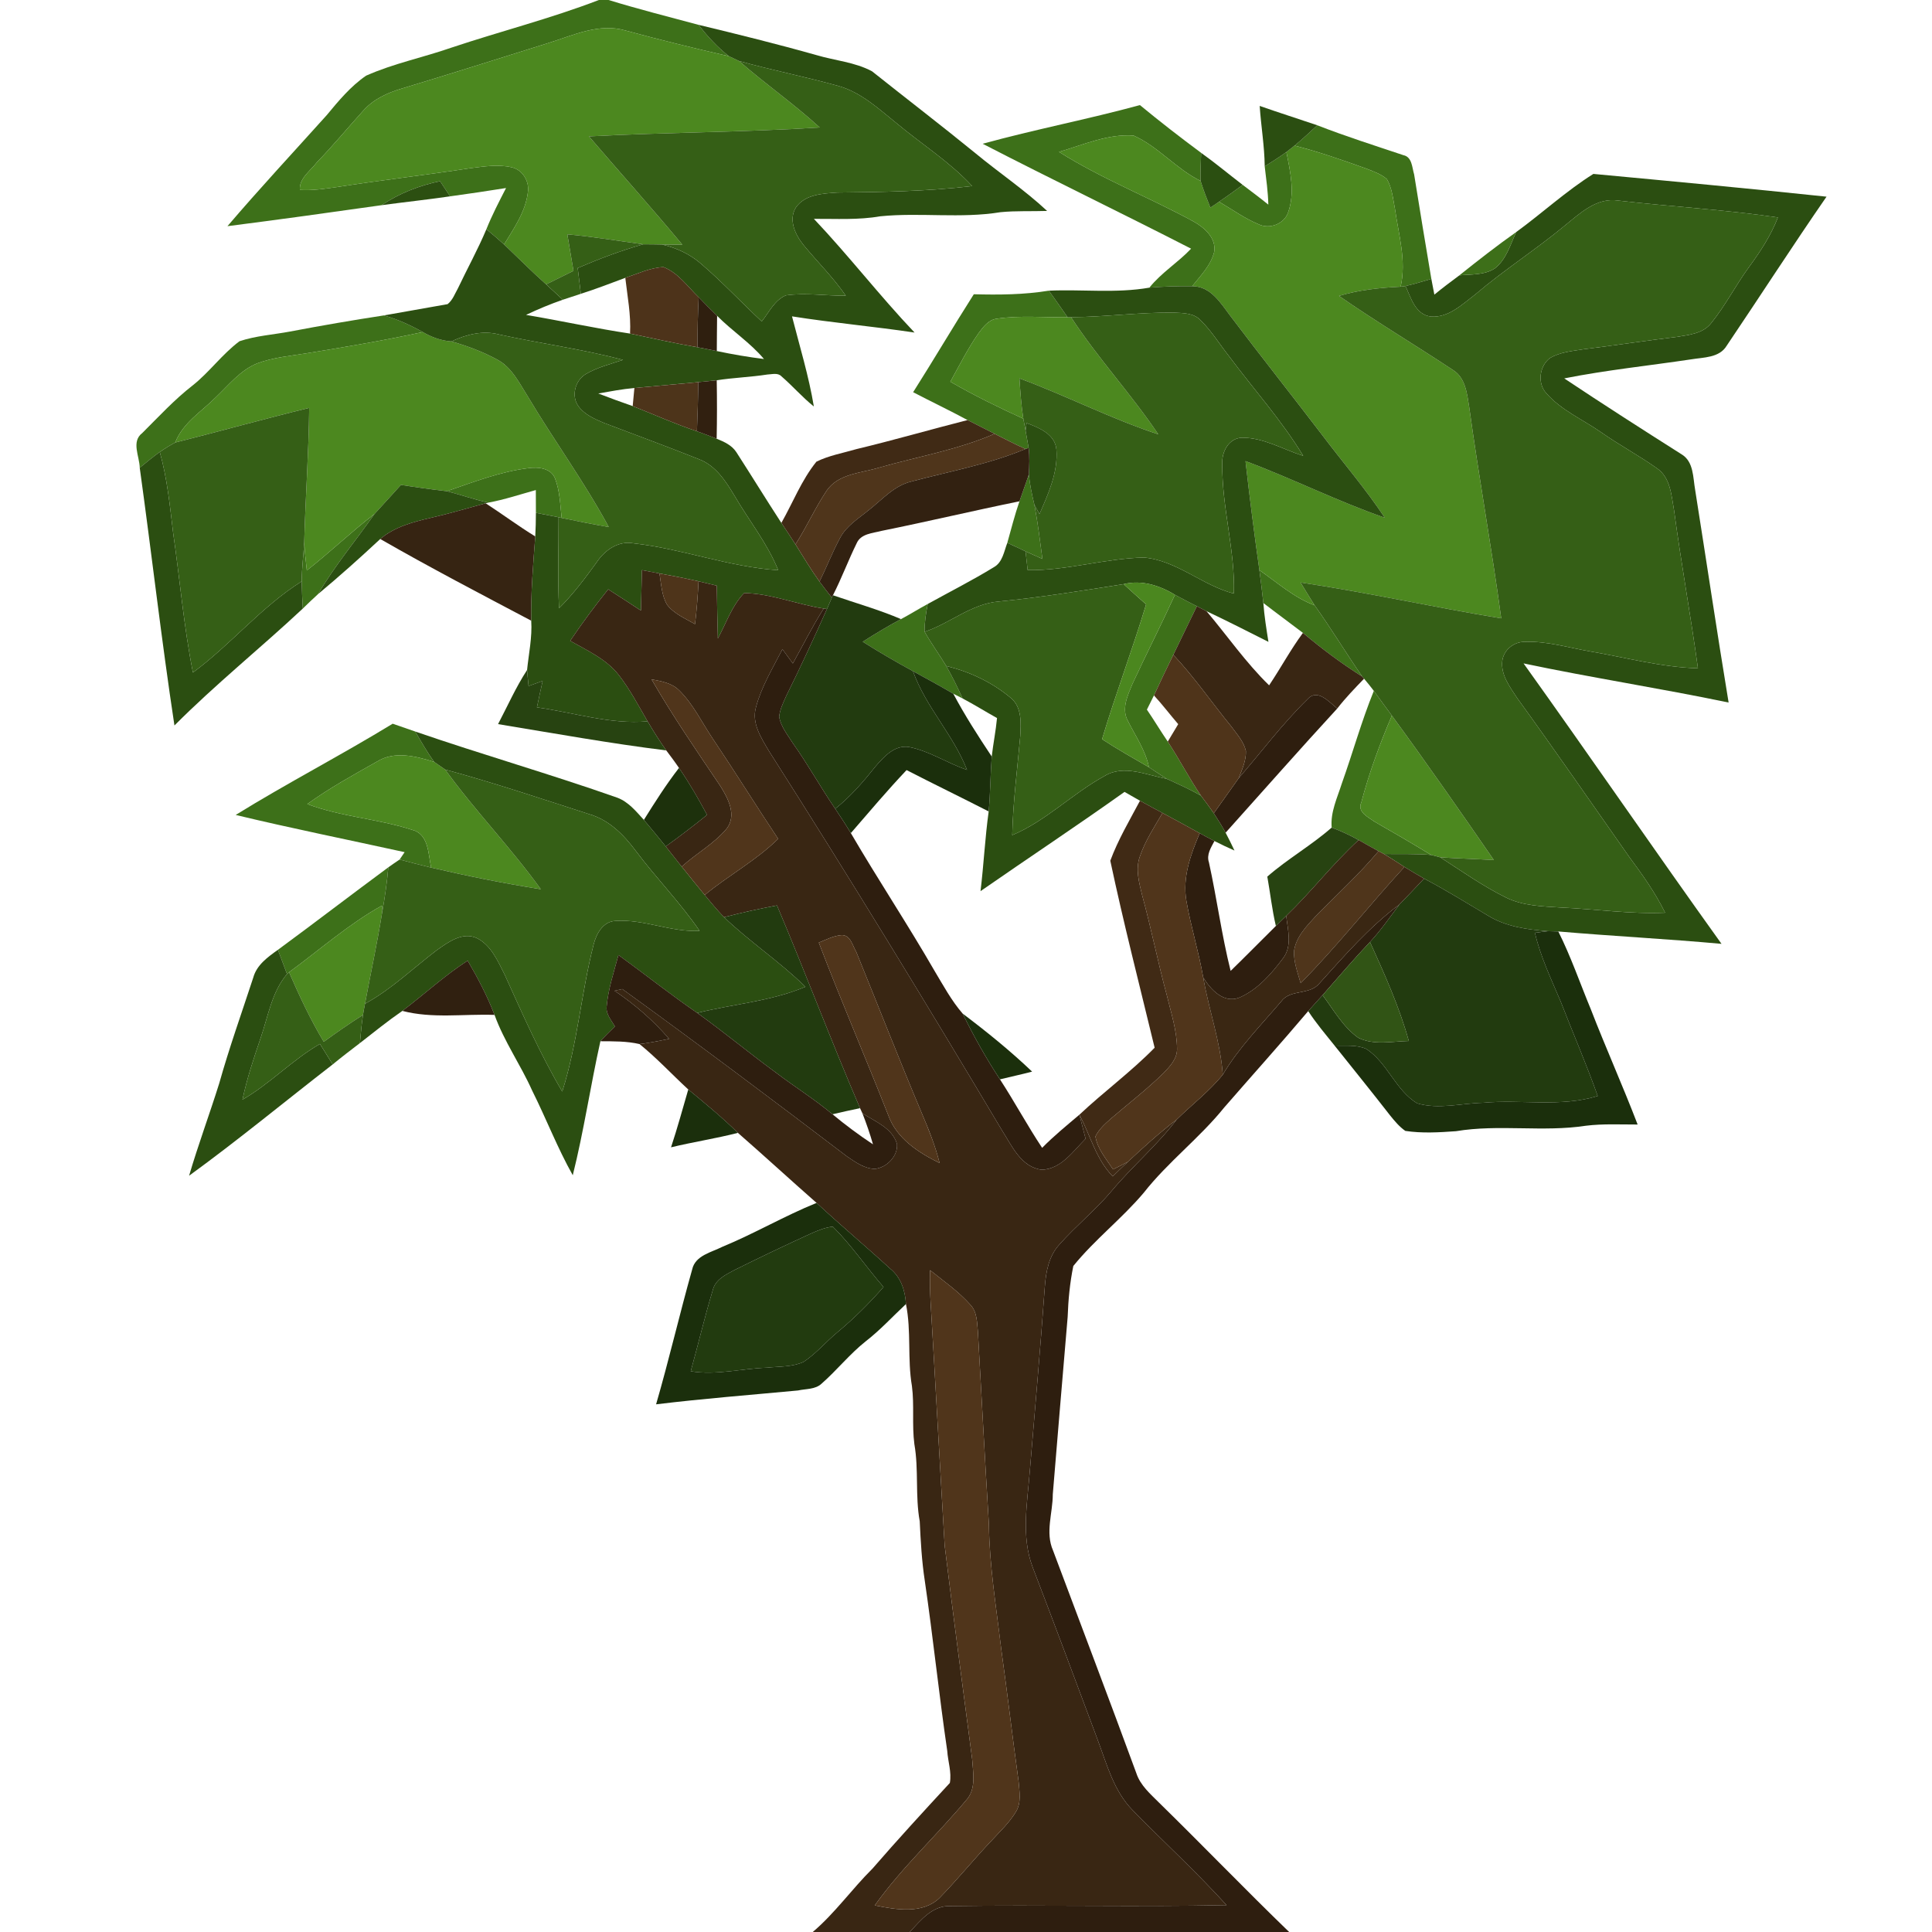 <?xml version="1.0" encoding="utf-8"?>
<!-- Generator: Adobe Illustrator 16.0.4, SVG Export Plug-In . SVG Version: 6.00 Build 0)  -->
<!DOCTYPE svg PUBLIC "-//W3C//DTD SVG 1.1//EN" "http://www.w3.org/Graphics/SVG/1.1/DTD/svg11.dtd">
<svg version="1.1" id="Layer_1" xmlns="http://www.w3.org/2000/svg" xmlns:xlink="http://www.w3.org/1999/xlink" x="0px" y="0px"
	 width="512px" height="512px" viewBox="0 0 512 512" enable-background="new 0 0 512 512" xml:space="preserve">
<g>
	<path fill="#3D7019" d="M158.71,0h2.56c7.88,2.41,15.87,4.45,23.82,6.57c2.4,3.04,5.01,5.94,8.07,8.32
		c-9.15-2.09-18.27-4.33-27.34-6.79c-7.01-2.08-13.87,1.23-20.44,3.28c-12.95,4.05-25.87,8.16-38.86,12.07
		c-3.79,1.12-7.54,2.81-10.21,5.83c-4.13,4.55-8.03,9.31-12.32,13.72c-1.67,2.24-4.76,4.27-4.52,7.33c3.34,0.2,6.67-0.31,9.98-0.78
		c11.71-1.83,23.49-3.18,35.21-4.98c3.62-0.45,7.35-1.07,10.96-0.23c2.86,0.66,4.7,3.69,4.28,6.55c-0.58,5.17-3.68,9.56-6.31,13.89
		c-1.53-1.39-3.11-2.72-4.69-4.04c1.5-3.75,3.37-7.33,5.21-10.91c-4.94,0.8-9.88,1.51-14.83,2.2c-0.89-1.34-1.77-2.67-2.66-4.01
		c-5.53,1.15-10.81,3.22-15.51,6.36c-13.6,1.93-27.2,3.82-40.83,5.56c8.53-9.99,17.49-19.61,26.27-29.38
		c3.15-3.8,6.38-7.71,10.48-10.51c7.26-3.23,15.11-4.81,22.59-7.42C132.61,8.29,145.92,4.92,158.71,0z"/>
	<path fill="#3D7019" d="M260.42,38.1c13.79-3.8,27.87-6.48,41.67-10.25c5.29,4.37,10.72,8.57,16.23,12.66
		c-0.11,2.48-0.22,4.96-0.15,7.44c-6.47-3.17-11.18-9.08-17.72-12.01c-6.82-0.53-13.36,2.43-19.8,4.31
		c11.34,7.17,23.93,12.05,35.68,18.47c2.88,1.62,6.05,4.38,5.44,8.06c-0.89,3.57-3.61,6.27-5.83,9.07
		c-3.78-0.06-7.57,0.07-11.34,0.38c3.17-3.98,7.59-6.65,11.05-10.33C297.31,56.49,278.74,47.56,260.42,38.1z"/>
	<path fill="#3D7019" d="M349.1,33.2c7.5,2.93,15.18,5.36,22.81,7.92c2.33,0.47,2.29,3.28,2.85,5.1c1.47,9.24,3.01,18.47,4.56,27.69
		c-2.27,0.68-4.53,1.36-6.83,1.89c-0.32,0.04-0.97,0.13-1.3,0.18c1.55-6.89-0.53-13.77-1.5-20.57c-0.52-2.68-0.76-5.54-2.15-7.95
		c-1.54-1.33-3.5-2-5.35-2.74c-6.3-2.26-12.62-4.48-19.11-6.13C345.15,36.87,347.13,35.03,349.1,33.2z"/>
	<path fill="#3D7019" d="M335.16,44.09c1.94-1.22,3.88-2.46,5.75-3.8c1.03,5.24,2.33,10.87,0.43,16.06
		c-1.06,3.03-4.94,4.47-7.78,3.09c-3.74-1.55-7.02-3.95-10.5-5.97c2.13-1.44,4.2-2.95,6.27-4.47c2.28,1.72,4.57,3.43,6.79,5.23
		C336.04,50.83,335.56,47.46,335.16,44.09z"/>
	<path fill="#3D7019" d="M258.07,77.98c6.65,0.17,13.31,0.13,19.89-0.95c1.66,2.33,3.32,4.67,4.96,7.04
		c-6.23,0.1-12.51-0.53-18.7,0.38c-2.24,0.25-3.66,2.2-4.9,3.86c-2.85,4.07-5.07,8.52-7.47,12.85c6.26,3.62,12.76,6.8,19.34,9.8
		c0.19,1.07,0.39,2.13,0.6,3.19c0.26,1.52,0.56,3.04,0.81,4.56l-0.83,0.27c-2.78-1.24-5.47-2.66-8.19-4.02
		c-2.39-1.22-4.79-2.42-7.17-3.64c-4.76-2.57-9.63-4.88-14.42-7.38C247.44,95.35,252.6,86.57,258.07,77.98z"/>
	<path fill="#3D7019" d="M76.87,87.86c8.25-1.57,16.54-3,24.85-4.27c3.62,1,7.05,2.58,10.33,4.41c-10.1,2.19-20.29,3.92-30.49,5.57
		c-4.48,0.75-9.1,1.11-13.39,2.72c-4.47,1.8-7.53,5.71-10.93,8.94c-3.79,3.83-8.78,6.79-10.8,12.04c-1.42,0.75-2.78,1.6-4.1,2.51
		c-1.83,1.32-3.57,2.75-5.31,4.18c-0.05-3.04-2.32-6.92,0.67-9.2c4.36-4.33,8.54-8.89,13.41-12.66c4.45-3.54,7.8-8.28,12.36-11.67
		C67.8,88.98,72.4,88.7,76.87,87.86z"/>
	<path fill="#3D7019" d="M118.41,130.17c7.11-2.43,14.2-5.21,21.71-6.12c2.53-0.34,5.93,0.01,6.98,2.77
		c1.27,3.32,1.36,6.93,1.74,10.43l-0.81-0.17c-2-0.41-4.01-0.8-6.01-1.18c0-2.01-0.01-4.02-0.02-6.03
		c-4.18,1.16-8.3,2.54-12.57,3.33C125.7,132.39,122.1,131.12,118.41,130.17z"/>
	<path fill="#3D7019" d="M272.65,125.75c0.26,2.71,0.84,5.39,1.48,8.03c0.91,4.75,1.48,9.55,2.12,14.33c-1.5-0.66-2.99-1.33-4.47-2
		c-1.62-0.75-3.23-1.5-4.83-2.26c1.04-3.68,1.97-7.39,3.22-11C270.97,130.47,271.87,128.13,272.65,125.75z"/>
	<path fill="#3D7019" d="M81.31,151.17c6.14-4.8,11.76-10.22,17.94-14.97c-4.98,7.09-10.57,13.75-14.96,21.24
		c-1.37,1.25-2.71,2.53-4.04,3.83c-0.13-2.4-0.26-4.8-0.3-7.2c0.04-3.46,0.46-6.89,0.67-10.34
		C80.76,146.22,81.04,148.69,81.31,151.17z"/>
	<path fill="#3D7019" d="M333.75,151.09c4.75,3.3,9.15,7.27,14.64,9.33c4.4,6.16,8.31,12.64,12.61,18.87
		c-5.51-3.48-10.72-7.38-15.71-11.57c-3.48-2.66-7.03-5.24-10.49-7.92C334.49,156.89,334.13,153.99,333.75,151.09z"/>
	<path fill="#3D7019" d="M311.37,157.63c1.93,1.03,3.86,2.05,5.81,3.03c-2.1,4.28-4.14,8.58-6.24,12.87
		c-1.77,3.56-3.45,7.16-5.13,10.76c-0.62,1.26-1.25,2.52-1.87,3.77c1.9,2.78,3.63,5.68,5.53,8.47c3.07,4.68,5.65,9.67,8.79,14.32
		c-2.94-1.69-6.04-3.07-9.11-4.47c-1.58-0.99-3.09-2.06-4.66-3.05c-0.92-4.48-3.57-8.25-5.58-12.27c-1.79-3.2-0.06-6.78,1.2-9.82
		C303.78,173.33,307.74,165.56,311.37,157.63z"/>
	<path fill="#3D7019" d="M238.78,164.07c2.39-1.27,4.69-2.72,7.08-4.01c-0.47,2.43-0.88,4.89-0.83,7.37
		c1.77,3.12,3.89,6.01,5.74,9.08c1.6,2.78,3.01,5.67,4.33,8.59c-0.61-0.31-1.85-0.95-2.47-1.26c-3.52-2.06-7.1-4.03-10.68-5.97
		c-4.52-2.47-8.97-5.06-13.32-7.8C231.94,167.95,235.31,165.93,238.78,164.07z"/>
	<path fill="#3D7019" d="M355.6,207.62c2.91-8.15,5.21-16.51,8.48-24.53c1.59,2.18,3.16,4.38,4.78,6.55
		c-3.19,7.47-6.02,15.14-8.1,23c-1.14,2.56,1.79,3.87,3.49,5.1c5.04,2.87,10.05,5.81,15.01,8.83c-4.17-0.36-8.35-0.18-12.52-0.26
		c-0.35-0.19-1.06-0.56-1.41-0.75c-1.78-0.95-3.53-1.96-5.28-2.95c-2.3-1.28-4.68-2.38-7.14-3.3
		C352.54,215.21,354.4,211.42,355.6,207.62z"/>
	<path fill="#3D7019" d="M62.46,215.97c13.64-8.44,27.92-15.81,41.6-24.18c1.99,0.7,3.98,1.39,5.98,2.07
		c1.6,2.73,3.16,5.48,5.01,8.05c-4.86-1.51-10.53-3-15.18-0.06c-6.27,3.53-12.59,7.01-18.43,11.23c8.95,3.4,18.64,3.88,27.7,6.81
		c4.5,1.09,4.34,6.41,5.11,10.03c-2.79-0.67-5.57-1.4-8.34-2.14c0.33-0.48,0.99-1.46,1.32-1.95
		C92.31,222.55,77.32,219.54,62.46,215.97z"/>
	<path fill="#3D7019" d="M73.65,251.71c9.81-7.21,19.47-14.63,29.26-21.86c-0.36,4.14-0.96,8.25-1.7,12.34
		c0.01-0.55,0.01-1.65,0.01-2.2c-8.86,4.92-16.47,11.71-24.62,17.66l-0.54,0.48C75.26,255.99,74.45,253.85,73.65,251.71z"/>
</g>
<g>
	<path fill="#4C881F" d="M145.38,11.38c6.57-2.05,13.43-5.36,20.44-3.28c9.07,2.46,18.19,4.7,27.34,6.79
		c0.9,0.42,1.79,0.85,2.69,1.27c6.96,6.09,14.57,11.38,21.38,17.62c-20.36,1.29-40.78,1.27-61.15,2.36
		c8.22,9.59,16.66,18.98,24.74,28.7c-1.79-0.01-3.57-0.01-5.35-0.04c-1.67-0.05-3.35-0.05-5.02-0.06c-6.7-0.91-13.37-2.04-20.1-2.64
		c0.55,3.22,1.09,6.45,1.63,9.68c-2.41,1.2-4.83,2.39-7.25,3.58c-3.83-3.4-7.43-7.05-11.14-10.58c2.63-4.33,5.73-8.72,6.31-13.89
		c0.42-2.86-1.42-5.89-4.28-6.55c-3.61-0.84-7.34-0.22-10.96,0.23c-11.72,1.8-23.5,3.15-35.21,4.98c-3.31,0.47-6.64,0.98-9.98,0.78
		c-0.24-3.06,2.85-5.09,4.52-7.33c4.29-4.41,8.19-9.17,12.32-13.72c2.67-3.02,6.42-4.71,10.21-5.83
		C119.51,19.54,132.43,15.43,145.38,11.38z"/>
	<path fill="#4C881F" d="M280.65,40.25c6.44-1.88,12.98-4.84,19.8-4.31c6.54,2.93,11.25,8.84,17.72,12.01
		c0.74,2.4,1.65,4.74,2.59,7.07c0.58-0.39,1.73-1.16,2.3-1.55c3.48,2.02,6.76,4.42,10.5,5.97c2.84,1.38,6.72-0.06,7.78-3.09
		c1.9-5.19,0.6-10.82-0.43-16.06c0.73-0.55,1.46-1.12,2.17-1.7c6.49,1.65,12.81,3.87,19.11,6.13c1.85,0.74,3.81,1.41,5.35,2.74
		c1.39,2.41,1.63,5.27,2.15,7.95c0.97,6.8,3.05,13.68,1.5,20.57c-5.51,0.28-11.04,0.84-16.34,2.44
		c9.85,6.84,20.17,12.99,30.16,19.61c3.36,2.06,3.76,6.24,4.33,9.76c2.57,18.73,5.97,37.34,8.5,56.08
		c-17.77-2.91-35.36-6.84-53.18-9.5c1.23,2.02,2.45,4.05,3.73,6.05c-5.49-2.06-9.89-6.03-14.64-9.33
		c-1.36-9.61-2.59-19.25-3.68-28.9c12.45,4.65,24.36,10.65,36.91,15.01c-5.02-7.6-10.99-14.5-16.47-21.76
		c-8.07-10.57-16.35-20.99-24.36-31.6c-2.63-3.46-5.27-8-10.21-7.99c2.22-2.8,4.94-5.5,5.83-9.07c0.61-3.68-2.56-6.44-5.44-8.06
		C304.58,52.3,291.99,47.42,280.65,40.25z"/>
	<path fill="#4C881F" d="M259.32,88.31c1.24-1.66,2.66-3.61,4.9-3.86c6.19-0.91,12.47-0.28,18.7-0.38l0.92-0.01
		c7.05,10.82,15.91,20.31,23.11,31.03c-12.58-4.13-24.38-10.24-36.79-14.82c0.24,3.57,0.47,7.15,1.03,10.69
		c-6.58-3-13.08-6.18-19.34-9.8C254.25,96.83,256.47,92.38,259.32,88.31z"/>
	<path fill="#4C881F" d="M81.56,93.57c10.2-1.65,20.39-3.38,30.49-5.57c2.31,1.36,4.86,2.29,7.55,2.48
		c4.21,1.18,8.35,2.74,12.2,4.83c3.88,2.09,5.84,6.25,8.11,9.82c6.94,11.64,14.97,22.62,21.42,34.54
		c-4.18-0.72-8.34-1.55-12.49-2.42c-0.38-3.5-0.47-7.11-1.74-10.43c-1.05-2.76-4.45-3.11-6.98-2.77c-7.51,0.91-14.6,3.69-21.71,6.12
		c-4.06-0.47-8.11-1.03-12.15-1.67c-2.33,2.57-4.66,5.15-7.01,7.7c-6.18,4.75-11.8,10.17-17.94,14.97
		c-0.27-2.48-0.55-4.95-0.69-7.44c0.32-11.88,1.2-23.75,1.32-35.64c-11.87,2.9-23.65,6.2-35.5,9.18c2.02-5.25,7.01-8.21,10.8-12.04
		c3.4-3.23,6.46-7.14,10.93-8.94C72.46,94.68,77.08,94.32,81.56,93.57z"/>
	<path fill="#4C881F" d="M360.76,212.64c2.08-7.86,4.91-15.53,8.1-23c9.23,12.6,18.15,25.42,27.02,38.28
		c-4.73-0.28-9.47-0.4-14.2-0.72c-0.61-0.16-1.82-0.47-2.42-0.63c-4.96-3.02-9.97-5.96-15.01-8.83
		C362.55,216.51,359.62,215.2,360.76,212.64z"/>
	<path fill="#4C881F" d="M99.87,201.85c4.65-2.94,10.32-1.45,15.18,0.06c0.97,0.68,1.94,1.35,2.92,2.03
		c7.95,10.97,17.43,20.72,25.35,31.71c-9.76-1.54-19.45-3.49-29.07-5.73c-0.77-3.62-0.61-8.94-5.11-10.03
		c-9.06-2.93-18.75-3.41-27.7-6.81C87.28,208.86,93.6,205.38,99.87,201.85z"/>
	<path fill="#4C881F" d="M76.6,257.65c8.15-5.95,15.76-12.74,24.62-17.66c0,0.55,0,1.65-0.01,2.2c-1.28,7.97-3.01,15.87-4.48,23.81
		c-0.19,0.98-0.38,1.97-0.54,2.97c-3.55,2.24-6.99,4.65-10.39,7.11C82.26,270.19,79.35,263.95,76.6,257.65z"/>
</g>
<g>
	<path fill="#2B4E11" d="M185.09,6.57c10.48,2.53,20.93,5.11,31.3,8.04c4.88,1.45,10.17,1.85,14.7,4.28
		c9.1,7.24,18.33,14.32,27.35,21.67c6.28,5.2,13.09,9.77,19.06,15.34c-4.11,0.14-8.24-0.07-12.34,0.33
		c-10.55,1.73-21.28,0.03-31.88,1.09c-5.81,1.02-11.72,0.64-17.59,0.68c9.23,9.74,17.43,20.4,26.68,30.13
		c-10.8-1.61-21.69-2.58-32.48-4.29c2.03,7.93,4.44,15.78,5.79,23.88c-3.06-2.44-5.62-5.43-8.58-7.98
		c-0.97-1.03-2.52-0.53-3.74-0.49c-4.46,0.7-8.97,0.83-13.42,1.53c-1.63,0.18-3.25,0.33-4.87,0.49c-5.65,0.51-11.3,1.03-16.95,1.56
		c-3.22,0.28-6.39,0.89-9.57,1.45c3.02,1.17,6.06,2.28,9.12,3.34c5.67,2.24,11.24,4.74,17.02,6.67c1.75,0.63,3.5,1.28,5.23,1.98
		c1.96,0.79,4.02,1.71,5.22,3.56c4.01,6.22,7.89,12.54,11.93,18.75c1.26,1.89,2.52,3.78,3.74,5.69c2.08,3.31,4.08,6.68,6.37,9.86
		c1.05,1.44,2.16,2.85,3.27,4.26c-0.44,1-0.87,2-1.3,3l-0.86-0.12c-7.08-1.08-13.87-3.96-21.08-4.11
		c-3.27,3.38-4.75,7.99-6.97,12.04c-0.14-4.66-0.2-9.33-0.28-13.99c-1.61-0.39-3.23-0.78-4.84-1.16c-3.43-0.79-6.89-1.46-10.35-2.08
		c-1.55-0.29-3.1-0.59-4.65-0.88c-0.11,3.57-0.2,7.14-0.27,10.71c-2.88-1.9-5.77-3.77-8.67-5.63c-3.54,4.42-6.92,8.97-10.08,13.66
		c4.58,2.59,9.63,4.85,12.93,9.12c2.95,3.79,5.17,8.08,7.59,12.21c-9.93,0.89-19.58-2.35-29.33-3.7c0.49-2.34,0.99-4.68,1.52-7.01
		c-1.24,0.45-2.49,0.9-3.73,1.35c-0.15-1.42-0.29-2.83-0.4-4.24c0.44-4.35,1.39-8.68,1.1-13.07c-0.13-7.46,0.51-14.9,1.07-22.33
		c0.12-2.09,0.16-4.18,0.17-6.26c2,0.38,4.01,0.77,6.01,1.18c0.04,8.03-0.28,16.07,0.12,24.11c3.72-3.69,6.86-7.88,9.93-12.11
		c2.17-3.28,5.74-5.85,9.86-5.09c12.92,1.45,25.28,6.27,38.3,7.12c-2.88-7.13-7.75-13.15-11.59-19.74
		c-2.31-3.85-4.95-7.94-9.33-9.64c-8.4-3.36-16.91-6.47-25.37-9.69c-2.44-1.05-5.06-2.17-6.66-4.39c-1.95-2.65-0.9-6.75,1.83-8.44
		c3.07-1.86,6.61-2.7,9.98-3.84c-10.81-2.87-21.91-4.33-32.82-6.73c-4.34-1.16-8.72,0.01-12.68,1.84c-2.69-0.19-5.24-1.12-7.55-2.48
		c-3.28-1.83-6.71-3.41-10.33-4.41c5.63-0.98,11.27-2,16.9-2.99c1.35-1.07,1.93-2.77,2.75-4.22c2.48-5.23,5.29-10.3,7.53-15.64
		c1.58,1.32,3.16,2.65,4.69,4.04c3.71,3.53,7.31,7.18,11.14,10.58c1.48,1.35,2.95,2.71,4.43,4.07c-3.33,1.15-6.58,2.51-9.76,4.02
		c9.21,1.54,18.33,3.57,27.57,4.95c5.95,1.23,11.87,2.6,17.86,3.62c1.71,0.33,3.42,0.66,5.13,1.01c4.14,0.88,8.31,1.59,12.5,2.11
		c-3.65-4.34-8.46-7.44-12.42-11.45c-1.67-1.61-3.29-3.26-4.89-4.92c-2.93-2.82-5.43-6.48-9.32-7.99c-3.54,0.16-6.8,1.75-10.12,2.85
		c-3.91,1.45-7.8,2.97-11.78,4.23c-0.27-2.28-0.55-4.56-0.83-6.83c5.66-2.43,11.42-4.62,17.35-6.29c1.67,0.01,3.35,0.01,5.02,0.06
		c3.84,0.89,7.5,2.6,10.47,5.23c5.55,4.78,10.56,10.16,15.93,15.15c1.94-2.42,3.4-5.67,6.41-6.91c5.25-0.75,10.58,0.15,15.86,0.08
		c-3.3-4.79-7.45-8.88-11.14-13.35c-2.2-2.71-4.15-6.69-2.08-10.02c2.42-3.5,7.18-3.7,11.03-3.96c11.91-0.11,23.85-0.32,35.68-1.71
		c-5.97-6.46-13.47-11.15-20.17-16.77c-4.69-3.78-9.29-8.07-15.23-9.75c-8.73-2.45-17.65-4.18-26.38-6.63
		c-0.9-0.42-1.79-0.85-2.69-1.27C190.1,12.51,187.49,9.61,185.09,6.57z"/>
	<path fill="#2B4E11" d="M333.83,28.07c5.06,1.78,10.18,3.4,15.27,5.13c-1.97,1.83-3.95,3.67-6.02,5.39
		c-0.71,0.58-1.44,1.15-2.17,1.7c-1.87,1.34-3.81,2.58-5.75,3.8C335.11,38.72,334.18,33.42,333.83,28.07z"/>
	<path fill="#2B4E11" d="M401.81,61.5c6.9-5.02,13.23-10.88,20.45-15.41c20.58,1.92,41.22,3.86,61.79,6.03
		c-9.01,13.03-17.6,26.37-26.46,39.5c-1.94,3.24-6.13,3.06-9.4,3.61c-11.22,1.68-22.53,2.84-33.65,5.05
		c10.27,6.85,20.68,13.51,31.1,20.12c3.23,1.94,3.01,6.15,3.59,9.41c2.98,18.79,5.77,37.6,8.87,56.37
		c-18.05-3.76-36.3-6.57-54.34-10.37c17.65,24.66,34.79,49.68,52.46,74.32c-14.41-1.31-28.84-2.04-43.25-3.28
		c-0.68-0.02-2.05-0.06-2.73-0.08c-5.46-0.42-11.11-1.17-15.86-4.09c-5.63-3.35-11.19-6.8-16.98-9.85c-1.76-1-3.5-2.02-5.21-3.09
		c-1.81-1.16-3.6-2.35-5.45-3.43c4.17,0.08,8.35-0.1,12.52,0.26c0.6,0.16,1.81,0.47,2.42,0.63c5.73,3.68,11.31,7.65,17.44,10.67
		c4.48,2.2,9.57,2.32,14.45,2.63c9.24,0.41,18.44,1.78,27.71,1.38c-2.59-5.24-5.97-10.02-9.45-14.7c-9.9-14.1-19.7-28.28-29.8-42.24
		c-1.9-2.9-4.3-6.05-3.92-9.72c0.32-2.95,3.06-5.18,6-5.13c5.87-0.22,11.56,1.55,17.3,2.54c9.5,1.62,18.88,4.2,28.56,4.47
		c-1.9-13.92-4.44-27.75-6.3-41.68c-0.73-4-0.91-8.9-4.65-11.38c-4.74-3.35-9.88-6.1-14.63-9.43c-4.89-3.43-10.64-5.85-14.62-10.42
		c-2.43-2.65-1.8-7.28,1.05-9.35c2.68-1.54,5.85-1.81,8.85-2.29c8.19-1.01,16.35-2.26,24.54-3.25c3.29-0.54,7.13-0.86,9.32-3.73
		c3.79-4.69,6.52-10.11,10.09-14.96c2.97-4.05,5.72-8.29,7.54-12.99c-14.04-2.07-28.22-2.84-42.3-4.47
		c-5.69-0.88-10.07,3.31-14.12,6.59C407.06,66.13,398.6,71.51,391,78c-3.46,2.62-7.1,6.24-11.77,5.89
		c-4.09-0.45-5.32-4.93-6.74-8.09c2.3-0.53,4.56-1.21,6.83-1.89c0.25,1.39,0.53,2.78,0.8,4.17c2.15-1.78,4.39-3.44,6.63-5.11
		c3.14-0.3,6.62-0.03,9.38-1.83C399.19,68.78,400.24,64.85,401.81,61.5z"/>
	<path fill="#2B4E11" d="M277.96,77.03c8.87-0.39,17.84,0.74,26.64-0.8c3.77-0.31,7.56-0.44,11.34-0.38
		c4.94-0.01,7.58,4.53,10.21,7.99c8.01,10.61,16.29,21.03,24.36,31.6c5.48,7.26,11.45,14.16,16.47,21.76
		c-12.55-4.36-24.46-10.36-36.91-15.01c1.09,9.65,2.32,19.29,3.68,28.9c0.38,2.9,0.74,5.8,1.05,8.71c0.25,3.46,0.81,6.88,1.35,10.3
		c-5.45-2.76-10.9-5.52-16.42-8.14c-0.85-0.44-1.7-0.87-2.55-1.3c-1.95-0.98-3.88-2-5.81-3.03c-4.07-2.5-8.83-4-13.6-2.83
		c-10.99,1.74-21.98,3.51-33.05,4.6c-7.29,0.58-12.94,5.79-19.69,8.03c-0.05-2.48,0.36-4.94,0.83-7.37
		c5.84-3.24,11.81-6.25,17.5-9.74c2.34-1.28,2.71-4.21,3.59-6.47c1.6,0.76,3.21,1.51,4.83,2.26c0.18,1.65,0.37,3.31,0.56,4.97
		c10.42,0.18,20.49-3.12,30.86-3.33c8.72,0.81,15.44,7.41,23.8,9.56c0.32-11.57-3.19-22.82-3.09-34.36
		c-0.17-3.19,1.67-6.82,5.22-6.96c5.75-0.03,10.87,3.11,16.23,4.81c-5.71-9.42-13.14-17.64-19.7-26.47
		c-2.49-3.16-4.62-6.64-7.5-9.47c-1.81-1.94-4.65-1.89-7.09-2.02c-9.1-0.1-18.14,1.15-27.23,1.22l-0.92,0.01
		C281.28,81.7,279.62,79.36,277.96,77.03z"/>
	<path fill="#2B4E11" d="M37.03,123.96c1.74-1.43,3.48-2.86,5.31-4.18c1.97,6.96,2.67,14.17,3.53,21.32
		c1.79,12.37,2.82,24.86,5.26,37.13c10.1-7.46,18.15-17.45,28.82-24.16c0.04,2.4,0.17,4.8,0.3,7.2
		c-11.2,10.48-23.19,20.11-34.02,30.99C42.78,169.55,40.19,146.71,37.03,123.96z"/>
	<path fill="#2B4E11" d="M106.26,128.5c4.04,0.64,8.09,1.2,12.15,1.67c3.69,0.95,7.29,2.22,11.02,3.03l-0.73,0.17
		c-4.83,1.31-9.62,2.74-14.5,3.85c-4.73,1.1-9.64,2.39-13.43,5.62c-5.36,5-10.84,9.9-16.48,14.6c4.39-7.49,9.98-14.15,14.96-21.24
		C101.6,133.65,103.93,131.07,106.26,128.5z"/>
	<path fill="#2B4E11" d="M250.77,176.51c6.27,1.49,12.28,4.37,17.21,8.54c2.88,2.48,2.57,6.65,2.39,10.08
		c-0.77,8.72-1.92,17.42-2.12,26.19c9-3.79,15.91-10.99,24.41-15.64c5.14-3.17,11.12-0.27,16.49,0.7c3.07,1.4,6.17,2.78,9.11,4.47
		c1.16,1.53,2.31,3.08,3.41,4.67c1.11,1.67,2.16,3.39,3.13,5.15c0.83,1.55,1.59,3.14,2.35,4.73c-1.8-0.79-3.57-1.63-5.31-2.52
		c-1.32-0.67-2.62-1.36-3.91-2.07c-3.28-1.8-6.55-3.62-9.85-5.37c-2-1.06-3.99-2.14-5.97-3.24c-1.37-0.77-2.74-1.55-4.1-2.34
		c-12.59,8.97-25.47,17.49-38.16,26.3c0.85-7.03,1.19-14.11,2.16-21.12c0.45-4.84,0.45-9.71,0.81-14.55
		c0.39-3.41,1.08-6.78,1.4-10.2c-3.06-1.7-6.02-3.56-9.12-5.19C253.78,182.18,252.37,179.29,250.77,176.51z"/>
	<path fill="#2B4E11" d="M110.04,193.86c17.78,6.13,35.86,11.3,53.59,17.55c2.93,1.11,4.95,3.62,7,5.87c1.97,2.31,3.9,4.67,5.8,7.04
		c1.42,1.78,2.82,3.57,4.23,5.35c2.01,2.52,4.05,5.02,6.09,7.51c1.66,2.01,3.32,4.01,5.13,5.89c6.83,6.55,14.8,11.8,21.56,18.44
		c-9.13,3.85-19.12,4.57-28.67,6.92c-7.13-4.88-13.88-10.28-20.88-15.33c-1.2,4.52-2.72,9-3.12,13.67
		c-0.22,2.02,1.26,3.61,2.19,5.25c-1.31,1.28-2.63,2.56-3.85,3.92c-2.63,11.79-4.38,23.78-7.32,35.51
		c-4.08-7.25-7.05-15.03-10.77-22.45c-3.05-6.83-7.42-12.99-9.96-20.04c-1.92-5-4.42-9.76-7.13-14.38
		c-6.13,3.96-11.49,8.93-17.3,13.32c-3.88,2.67-7.54,5.63-11.25,8.53c0.22-2.49,0.44-4.99,0.81-7.46c0.16-1,0.35-1.99,0.54-2.97
		c7.01-3.83,12.75-9.44,19.07-14.23c2.98-2.1,6.72-4.87,10.52-3.19c3.83,1.9,5.59,6.1,7.42,9.71c4.75,10.48,9.4,21.06,15.26,30.98
		c4.06-12.7,5.02-26.14,8.33-39.03c0.73-2.83,2.49-6.05,5.79-6.19c7.54-0.51,14.7,3.04,22.28,2.63
		c-5.11-7.47-11.48-13.94-16.9-21.17c-3.17-4.25-7.08-8.23-12.32-9.74c-12.69-4.1-25.34-8.34-38.21-11.83
		c-0.98-0.68-1.95-1.35-2.92-2.03C113.2,199.34,111.64,196.59,110.04,193.86z"/>
	<path fill="#2B4E11" d="M67.11,259.09c0.92-3.38,3.85-5.46,6.54-7.38c0.8,2.14,1.61,4.28,2.41,6.42c-4.06,4.81-5,11.21-7,16.98
		c-1.83,5.36-3.63,10.75-4.8,16.31c7.34-4.23,13.18-10.54,20.53-14.77c1.13,1.81,2.26,3.62,3.38,5.43
		c-12.69,9.83-25.07,20.06-38.06,29.5c2.42-8.23,5.42-16.28,7.98-24.46C60.75,277.66,64.06,268.41,67.11,259.09z"/>
</g>
<g>
	<path fill="#355F16" d="M195.85,16.16c8.73,2.45,17.65,4.18,26.38,6.63c5.94,1.68,10.54,5.97,15.23,9.75
		c6.7,5.62,14.2,10.31,20.17,16.77c-11.83,1.39-23.77,1.6-35.68,1.71c-3.85,0.26-8.61,0.46-11.03,3.96
		c-2.07,3.33-0.12,7.31,2.08,10.02c3.69,4.47,7.84,8.56,11.14,13.35c-5.28,0.07-10.61-0.83-15.86-0.08
		c-3.01,1.24-4.47,4.49-6.41,6.91c-5.37-4.99-10.38-10.37-15.93-15.15c-2.97-2.63-6.63-4.34-10.47-5.23
		c1.78,0.03,3.56,0.03,5.35,0.04c-8.08-9.72-16.52-19.11-24.74-28.7c20.37-1.09,40.79-1.07,61.15-2.36
		C210.42,27.54,202.81,22.25,195.85,16.16z"/>
	<path fill="#355F16" d="M414.74,59.74c4.05-3.28,8.43-7.47,14.12-6.59c14.08,1.63,28.26,2.4,42.3,4.47
		c-1.82,4.7-4.57,8.94-7.54,12.99c-3.57,4.85-6.3,10.27-10.09,14.96c-2.19,2.87-6.03,3.19-9.32,3.73
		c-8.19,0.99-16.35,2.24-24.54,3.25c-3,0.48-6.17,0.75-8.85,2.29c-2.85,2.07-3.48,6.7-1.05,9.35c3.98,4.57,9.73,6.99,14.62,10.42
		c4.75,3.33,9.89,6.08,14.63,9.43c3.74,2.48,3.92,7.38,4.65,11.38c1.86,13.93,4.4,27.76,6.3,41.68c-9.68-0.27-19.06-2.85-28.56-4.47
		c-5.74-0.99-11.43-2.76-17.3-2.54c-2.94-0.05-5.68,2.18-6,5.13c-0.38,3.67,2.02,6.82,3.92,9.72c10.1,13.96,19.9,28.14,29.8,42.24
		c3.48,4.68,6.86,9.46,9.45,14.7c-9.27,0.4-18.47-0.97-27.71-1.38c-4.88-0.31-9.97-0.43-14.45-2.63
		c-6.13-3.02-11.71-6.99-17.44-10.67c4.73,0.32,9.47,0.44,14.2,0.72c-8.87-12.86-17.79-25.68-27.02-38.28
		c-1.62-2.17-3.19-4.37-4.78-6.55c-0.83-1.11-1.7-2.18-2.59-3.23l-0.49-0.57c-4.3-6.23-8.21-12.71-12.61-18.87
		c-1.28-2-2.5-4.03-3.73-6.05c17.82,2.66,35.41,6.59,53.18,9.5c-2.53-18.74-5.93-37.35-8.5-56.08c-0.57-3.52-0.97-7.7-4.33-9.76
		c-9.99-6.62-20.31-12.77-30.16-19.61c5.3-1.6,10.83-2.16,16.34-2.44c0.33-0.05,0.98-0.14,1.3-0.18c1.42,3.16,2.65,7.64,6.74,8.09
		c4.67,0.35,8.31-3.27,11.77-5.89C398.6,71.51,407.06,66.13,414.74,59.74z"/>
	<path fill="#355F16" d="M150.35,62.1c6.73,0.6,13.4,1.73,20.1,2.64c-5.93,1.67-11.69,3.86-17.35,6.29
		c0.28,2.27,0.56,4.55,0.83,6.83c-1.59,0.52-3.19,1.03-4.77,1.57c-1.48-1.36-2.95-2.72-4.43-4.07c2.42-1.19,4.84-2.38,7.25-3.58
		C151.44,68.55,150.9,65.32,150.35,62.1z"/>
	<path fill="#355F16" d="M283.84,84.06c9.09-0.07,18.13-1.32,27.23-1.22c2.44,0.13,5.28,0.08,7.09,2.02
		c2.88,2.83,5.01,6.31,7.5,9.47c6.56,8.83,13.99,17.05,19.7,26.47c-5.36-1.7-10.48-4.84-16.23-4.81c-3.55,0.14-5.39,3.77-5.22,6.96
		c-0.1,11.54,3.41,22.79,3.09,34.36c-8.36-2.15-15.08-8.75-23.8-9.56c-10.37,0.21-20.44,3.51-30.86,3.33
		c-0.19-1.66-0.38-3.32-0.56-4.97c1.48,0.67,2.97,1.34,4.47,2c-0.64-4.78-1.21-9.58-2.12-14.33c0.33,0.62,1,1.84,1.34,2.45
		c2.35-5.39,4.94-11.07,4.49-17.09c-0.35-4.09-4.61-5.79-7.91-7.04c-0.06,0.51-0.19,1.54-0.26,2.05c-0.21-1.06-0.41-2.12-0.6-3.19
		c-0.56-3.54-0.79-7.12-1.03-10.69c12.41,4.58,24.21,10.69,36.79,14.82C299.75,104.37,290.89,94.88,283.84,84.06z"/>
	<path fill="#355F16" d="M119.6,90.48c3.96-1.83,8.34-3,12.68-1.84c10.91,2.4,22.01,3.86,32.82,6.73c-3.37,1.14-6.91,1.98-9.98,3.84
		c-2.73,1.69-3.78,5.79-1.83,8.44c1.6,2.22,4.22,3.34,6.66,4.39c8.46,3.22,16.97,6.33,25.37,9.69c4.38,1.7,7.02,5.79,9.33,9.64
		c3.84,6.59,8.71,12.61,11.59,19.74c-13.02-0.85-25.38-5.67-38.3-7.12c-4.12-0.76-7.69,1.81-9.86,5.09
		c-3.07,4.23-6.21,8.42-9.93,12.11c-0.4-8.04-0.08-16.08-0.12-24.11l0.81,0.17c4.15,0.87,8.31,1.7,12.49,2.42
		c-6.45-11.92-14.48-22.9-21.42-34.54c-2.27-3.57-4.23-7.73-8.11-9.82C127.95,93.22,123.81,91.66,119.6,90.48z"/>
	<path fill="#355F16" d="M46.44,117.27c11.85-2.98,23.63-6.28,35.5-9.18c-0.12,11.89-1,23.76-1.32,35.64
		c-0.21,3.45-0.63,6.88-0.67,10.34c-10.67,6.71-18.72,16.7-28.82,24.16c-2.44-12.27-3.47-24.76-5.26-37.13
		c-0.86-7.15-1.56-14.36-3.53-21.32C43.66,118.87,45.02,118.02,46.44,117.27z"/>
	<path fill="#355F16" d="M264.72,159.4c11.07-1.09,22.06-2.86,33.05-4.6c1.97,1.81,3.96,3.59,5.96,5.36
		c-3.61,12-8.08,23.72-11.67,35.73c4.04,2.66,8.26,5.02,12.43,7.44c1.57,0.99,3.08,2.06,4.66,3.05c-5.37-0.97-11.35-3.87-16.49-0.7
		c-8.5,4.65-15.41,11.85-24.41,15.64c0.2-8.77,1.35-17.47,2.12-26.19c0.18-3.43,0.49-7.6-2.39-10.08
		c-4.93-4.17-10.94-7.05-17.21-8.54c-1.85-3.07-3.97-5.96-5.74-9.08C251.78,165.19,257.43,159.98,264.72,159.4z"/>
	<path fill="#355F16" d="M117.97,203.94c12.87,3.49,25.52,7.73,38.21,11.83c5.24,1.51,9.15,5.49,12.32,9.74
		c5.42,7.23,11.79,13.7,16.9,21.17c-7.58,0.41-14.74-3.14-22.28-2.63c-3.3,0.14-5.06,3.36-5.79,6.19
		c-3.31,12.89-4.27,26.33-8.33,39.03c-5.86-9.92-10.51-20.5-15.26-30.98c-1.83-3.61-3.59-7.81-7.42-9.71
		c-3.8-1.68-7.54,1.09-10.52,3.19c-6.32,4.79-12.06,10.4-19.07,14.23c1.47-7.94,3.2-15.84,4.48-23.81c0.74-4.09,1.34-8.2,1.7-12.34
		c0.99-0.71,1.99-1.39,3-2.07c2.77,0.74,5.55,1.47,8.34,2.14c9.62,2.24,19.31,4.19,29.07,5.73
		C135.4,224.66,125.92,214.91,117.97,203.94z"/>
	<path fill="#355F16" d="M76.06,258.13l0.54-0.48c2.75,6.3,5.66,12.54,9.2,18.43c3.4-2.46,6.84-4.87,10.39-7.11
		c-0.37,2.47-0.59,4.97-0.81,7.46c-2.42,1.86-4.85,3.7-7.21,5.65c-1.12-1.81-2.25-3.62-3.38-5.43
		c-7.35,4.23-13.19,10.54-20.53,14.77c1.17-5.56,2.97-10.95,4.8-16.31C71.06,269.34,72,262.94,76.06,258.13z"/>
</g>
<g>
	<path fill="#2B4F11" d="M318.32,40.51c3.77,2.69,7.33,5.67,11.01,8.49c-2.07,1.52-4.14,3.03-6.27,4.47
		c-0.57,0.39-1.72,1.16-2.3,1.55c-0.94-2.33-1.85-4.67-2.59-7.07C318.1,45.47,318.21,42.99,318.32,40.51z"/>
	<path fill="#2B4F11" d="M272.05,112.1c3.3,1.25,7.56,2.95,7.91,7.04c0.45,6.02-2.14,11.7-4.49,17.09
		c-0.34-0.61-1.01-1.83-1.34-2.45c-0.64-2.64-1.22-5.32-1.48-8.03c0.14-2.34,0.24-4.7-0.05-7.04c-0.25-1.52-0.55-3.04-0.81-4.56
		C271.86,113.64,271.99,112.61,272.05,112.1z"/>
</g>
<g>
	<path fill="#2C4F11" d="M101.11,54.38c4.7-3.14,9.98-5.21,15.51-6.36c0.89,1.34,1.77,2.67,2.66,4.01
		C113.24,52.92,107.16,53.55,101.11,54.38z"/>
</g>
<g>
	<path fill="#3D6F19" d="M386.75,72.97c4.93-3.94,9.9-7.83,15.06-11.47c-1.57,3.35-2.62,7.28-5.68,9.64
		C393.37,72.94,389.89,72.67,386.75,72.97z"/>
</g>
<g>
	<path fill="#4D331A" d="M165.71,73.63c3.32-1.1,6.58-2.69,10.12-2.85c3.89,1.51,6.39,5.17,9.32,7.99
		c-0.21,4.41-0.32,8.83-0.32,13.25c-5.99-1.02-11.91-2.39-17.86-3.62C167.24,83.43,166.27,78.54,165.71,73.63z"/>
</g>
<g>
	<path fill="#2F1F0F" d="M185.15,78.77c1.6,1.66,3.22,3.31,4.89,4.92c-0.05,3.11-0.05,6.22-0.08,9.34
		c-1.71-0.35-3.42-0.68-5.13-1.01C184.83,87.6,184.94,83.18,185.15,78.77z"/>
</g>
<g>
	<path fill="#4D341A" d="M168.12,102.83c5.65-0.53,11.3-1.05,16.95-1.56c-0.08,4.34-0.19,8.68-0.38,13.02
		c-5.78-1.93-11.35-4.43-17.02-6.67C167.83,106.02,167.98,104.42,168.12,102.83z"/>
</g>
<g>
	<path fill="#312010" d="M185.07,101.27c1.62-0.16,3.24-0.31,4.87-0.49c0.09,5.16,0.09,10.33-0.02,15.49
		c-1.73-0.7-3.48-1.35-5.23-1.98C184.88,109.95,184.99,105.61,185.07,101.27z"/>
</g>
<g>
	<path fill="#402A15" d="M256.41,111.32c2.38,1.22,4.78,2.42,7.17,3.64c-9.78,4.25-20.38,6.04-30.6,8.96
		c-4.77,1.47-10.83,1.59-13.91,6.11c-3.05,4.57-5.3,9.61-8.26,14.24c-1.22-1.91-2.48-3.8-3.74-5.69c3.07-5.41,5.35-11.36,9.29-16.23
		c3.34-1.66,7.08-2.29,10.64-3.34C236.86,116.65,246.59,113.82,256.41,111.32z"/>
	<path fill="#402A15" d="M294.24,228.1c2.05-5.54,5.1-10.69,7.87-15.9c1.98,1.1,3.97,2.18,5.97,3.24c-2.2,3.76-4.63,7.45-6.03,11.61
		c-1.18,3.34-0.17,6.88,0.63,10.18c2.41,8.8,4.16,17.76,6.55,26.57c1.13,4.67,2.68,9.34,2.7,14.2c0.03,2.6-1.89,4.6-3.56,6.36
		c-4.4,4.3-9.27,8.07-13.94,12.06c-1.57,1.39-3.2,2.83-4.13,4.75c0.53,3.33,2.88,5.97,4.66,8.72c1.32-0.65,2.65-1.29,3.94-2
		c-1.35,1.26-2.67,2.56-4.01,3.85c-4.47-4.54-5.91-10.87-8.84-16.33c6.49-6.1,13.7-11.38,19.94-17.75
		C302.01,261.16,297.76,244.69,294.24,228.1z"/>
</g>
<g>
	<path fill="#4F351B" d="M263.58,114.96c2.72,1.36,5.41,2.78,8.19,4.02c-9.7,4.05-20.07,5.91-30.17,8.61
		c-4.61,1.06-7.76,4.76-11.33,7.56c-2.75,2.26-5.97,4.19-7.66,7.45c-2.02,3.74-3.55,7.72-5.43,11.53c-2.29-3.18-4.29-6.55-6.37-9.86
		c2.96-4.63,5.21-9.67,8.26-14.24c3.08-4.52,9.14-4.64,13.91-6.11C243.2,121,253.8,119.21,263.58,114.96z"/>
	<path fill="#4F351B" d="M348.73,242.74c5.57-5.69,11.47-11.07,16.6-17.18c0.35,0.19,1.06,0.56,1.41,0.75
		c1.85,1.08,3.64,2.27,5.45,3.43c-9.32,10.13-17.82,21.01-27.5,30.81c-0.8-2.77-1.86-5.56-1.76-8.48
		C343.44,248.29,346.26,245.42,348.73,242.74z"/>
</g>
<g>
	<path fill="#322111" d="M271.77,118.98l0.83-0.27c0.29,2.34,0.19,4.7,0.05,7.04c-0.78,2.38-1.68,4.72-2.48,7.1
		c-12.18,2.48-24.28,5.36-36.46,7.82c-2.38,0.64-5.56,0.71-6.69,3.31c-2.23,4.53-3.98,9.27-6.28,13.77l-0.29,0.64
		c-1.11-1.41-2.22-2.82-3.27-4.26c1.88-3.81,3.41-7.79,5.43-11.53c1.69-3.26,4.91-5.19,7.66-7.45c3.57-2.8,6.72-6.5,11.33-7.56
		C251.7,124.89,262.07,123.03,271.77,118.98z"/>
</g>
<g>
	<path fill="#362412" d="M114.2,137.22c4.88-1.11,9.67-2.54,14.5-3.85c4.42,2.87,8.66,6.03,13.15,8.79
		c-0.56,7.43-1.2,14.87-1.07,22.33c-13.41-7.08-26.87-14.1-40.01-21.65C104.56,139.61,109.47,138.32,114.2,137.22z"/>
</g>
<g>
	<g>
		<path fill="#392613" d="M170.12,151.09c1.55,0.29,3.1,0.59,4.65,0.88c0.47,2.78,0.55,5.77,2,8.27c1.86,2.45,4.83,3.65,7.42,5.16
			c0.45-3.77,0.74-7.56,0.93-11.35c1.61,0.38,3.23,0.77,4.84,1.16c0.08,4.66,0.14,9.33,0.28,13.99c2.22-4.05,3.7-8.66,6.97-12.04
			c7.21,0.15,14,3.03,21.08,4.11c-2.99,4.69-5.46,9.69-8.18,14.55c-0.92-1.27-1.84-2.53-2.76-3.78c-2.54,4.99-5.53,9.86-6.99,15.31
			c-1.27,4.27,1.4,8.26,3.48,11.77c21.1,33.11,41.56,66.62,61.65,100.35c2.65,4.12,5.1,9.87,10.59,10.52
			c5.13-0.16,8.3-4.91,11.61-8.21c-0.55-2.12-1.1-4.25-1.64-6.37c2.93,5.46,4.37,11.79,8.84,16.33c1.34-1.29,2.66-2.59,4.01-3.85
			c4.16-3.89,8.38-7.71,12.91-11.17c-5.16,6.81-11.74,12.34-17.21,18.89c-4.26,5.06-9.45,9.23-13.83,14.18
			c-2.81,3.03-3.59,7.22-3.88,11.2c-1.17,16.35-2.63,32.67-3.99,49c-0.66,8.4-2.31,17.19,0.76,25.32
			c5.85,15.23,11.53,30.52,17.25,45.8c2.44,6.5,4.27,13.59,9.31,18.67c8.23,8.41,16.92,16.37,24.83,25.1
			c-24.34,0.51-48.7-0.11-73.03,0.25c-4.85-0.26-7.96,3.69-10.92,6.87h-25.71c5.9-5.01,10.36-11.37,15.82-16.79
			c6.69-7.71,13.59-15.23,20.51-22.71c0.52-2.84-0.51-5.68-0.69-8.51c-2.2-15-3.75-30.08-5.95-45.08
			c-0.8-5.22-1.09-10.48-1.34-15.75c-1.23-6.76-0.23-13.68-1.42-20.45c-0.67-5.12,0.02-10.3-0.65-15.42
			c-1.23-7.18-0.12-14.54-1.58-21.7c-0.2-3.57-1.35-7.15-4.25-9.44c-6.4-5.87-13.07-11.45-19.44-17.37
			c-6.99-6.14-13.83-12.44-20.84-18.56c-4.16-4.09-8.67-7.79-13.16-11.5c-4.33-3.99-8.33-8.32-12.91-12.03
			c2.63-0.31,5.23-0.85,7.83-1.38c-4.21-4.91-9.11-9.15-14.47-12.75c0.52-0.11,1.55-0.34,2.07-0.45
			c20.07,14.52,39.88,29.39,59.59,44.39c2.22,1.49,4.59,3.24,7.38,3.26c3.12-0.35,6.06-3.35,5.83-6.57
			c-1.22-4.25-5.79-5.96-9.17-8.15c-0.16-0.34-0.47-1.02-0.63-1.36c-7.65-17.78-14.46-35.91-22.01-53.73
			c-4.71,0.88-9.39,1.91-14.03,3.12c-1.81-1.88-3.47-3.88-5.13-5.89c6.31-5.2,13.61-9.12,19.47-14.88
			c-5.81-8.72-11.34-17.63-17.18-26.32c-2.96-4.36-5.24-9.28-9.03-13.02c-1.94-1.96-4.75-2.43-7.34-2.93
			c5.57,9.69,11.91,18.9,18.15,28.16c2.07,3.27,4.52,7.8,1.76,11.4c-3.35,4.03-8.07,6.57-11.92,10.08
			c-1.41-1.78-2.81-3.57-4.23-5.35c3.72-2.7,7.38-5.48,10.95-8.37c-2.29-4.26-4.7-8.46-7.44-12.44c-1.07-1.59-2.22-3.11-3.37-4.64
			c-1.78-2.49-3.4-5.08-4.95-7.71c-2.42-4.13-4.64-8.42-7.59-12.21c-3.3-4.27-8.35-6.53-12.93-9.12c3.16-4.69,6.54-9.24,10.08-13.66
			c2.9,1.86,5.79,3.73,8.67,5.63C169.92,158.23,170.01,154.66,170.12,151.09z M216.99,249.8c5.85,15.34,12.38,30.41,18.39,45.69
			c2.19,6.21,7.99,9.95,13.62,12.72c-1.15-4.61-2.93-9.02-4.79-13.37c-5.96-14.13-11.52-28.42-17.31-42.62
			c-1-1.66-1.52-4.54-3.96-4.4C220.83,248.02,218.93,249.03,216.99,249.8z M246.61,345c1.29,21.53,2.45,43.07,3.74,64.6
			c2.31,18.9,4.81,37.78,7.29,56.66c0.21,3.4,1.02,7.31-1.15,10.28c-7.99,9.66-17.38,18.18-24.66,28.41
			c5.6,1.12,12.63,2.4,17.17-1.99c4.77-4.89,9.06-10.22,13.77-15.17c2.24-2.44,4.7-4.74,6.43-7.6c1.53-2.42,0.95-5.41,0.74-8.08
			c-1.62-11.74-2.99-23.52-4.62-35.26c-1.3-10.93-3.11-21.83-3.25-32.86c-1.05-17-1.95-34.02-2.91-51.03
			c-0.25-2.44-0.17-5.22-1.95-7.13c-3.14-3.55-7.06-6.27-10.73-9.22C246.39,339.41,246.47,342.2,246.61,345z"/>
	</g>
	<path fill="#392613" d="M317.18,160.66c0.85,0.43,1.7,0.86,2.55,1.3c5.54,6.55,10.44,13.67,16.6,19.66
		c3.07-4.58,5.68-9.45,8.96-13.9c4.99,4.19,10.2,8.09,15.71,11.57l0.49,0.57c-2.46,2.55-4.93,5.1-7.1,7.9
		c-2.19-1.72-5.29-5.48-7.97-2.38c-6.58,6.45-12.13,13.89-18.16,20.86c0.9-2.3,1.99-4.68,1.92-7.2c-0.55-2.47-2.34-4.41-3.79-6.41
		c-5.18-6.34-9.83-13.12-15.45-19.1C313.04,169.24,315.08,164.94,317.18,160.66z"/>
</g>
<g>
	<path fill="#4E341A" d="M174.77,151.97c3.46,0.62,6.92,1.29,10.35,2.08c-0.19,3.79-0.48,7.58-0.93,11.35
		c-2.59-1.51-5.56-2.71-7.42-5.16C175.32,157.74,175.24,154.75,174.77,151.97z"/>
</g>
<g>
	<path fill="#4B871F" d="M297.77,154.8c4.77-1.17,9.53,0.33,13.6,2.83c-3.63,7.93-7.59,15.7-11.26,23.61
		c-1.26,3.04-2.99,6.62-1.2,9.82c2.01,4.02,4.66,7.79,5.58,12.27c-4.17-2.42-8.39-4.78-12.43-7.44
		c3.59-12.01,8.06-23.73,11.67-35.73C301.73,158.39,299.74,156.61,297.77,154.8z"/>
</g>
<g>
	<path fill="#223B0F" d="M220.45,158.39l0.29-0.64c6.02,2.08,12.17,3.81,18.04,6.32c-3.47,1.86-6.84,3.88-10.15,6
		c4.35,2.74,8.8,5.33,13.32,7.8c3.37,9.48,10.68,16.81,14.32,26.16c-5.21-1.77-9.91-4.99-15.34-6.06c-3.8-0.63-6.64,2.51-8.87,5.1
		c-3.24,4.06-6.63,8.02-10.72,11.26c-3.91-5.71-7.25-11.8-11.27-17.44c-1.38-2.18-3.1-4.31-3.59-6.9c0.19-1.96,1.08-3.76,1.87-5.53
		c3.76-7.61,7.35-15.31,10.8-23.07C219.58,160.39,220.01,159.39,220.45,158.39z"/>
	<path fill="#223B0F" d="M377.4,232.83c5.79,3.05,11.35,6.5,16.98,9.85c4.75,2.92,10.4,3.67,15.86,4.09
		c-0.87,0.1-2.61,0.31-3.47,0.42c1.47,6.36,4.3,12.25,6.83,18.23c3.24,8.35,6.82,16.58,9.81,25.03c-9.88,3.05-20.28,0.85-30.4,1.8
		c-5.79,0.14-11.78,1.83-17.46,0.14c-5.74-3.5-7.85-10.72-13.45-14.41c-2.62-1.18-5.62-0.76-8.42-0.89
		c-2.4-2.99-4.89-5.92-6.99-9.14c1.25-1.43,2.54-2.82,3.81-4.23c2.92,3.9,5.38,8.4,9.43,11.28c4.13,2.09,8.98,0.96,13.42,0.87
		c-2.52-9.07-6.41-17.68-10.29-26.23c2.88-3.09,5.26-6.57,7.79-9.94C373.06,237.43,375.24,235.14,377.4,232.83z"/>
	<path fill="#223B0F" d="M191.88,243.07c4.64-1.21,9.32-2.24,14.03-3.12c7.55,17.82,14.36,35.95,22.01,53.73
		c-2.44,0.49-4.87,1.05-7.3,1.61c-4.74-3.97-10-7.25-14.92-10.98c-7.07-5.17-13.81-10.78-20.93-15.88
		c9.55-2.35,19.54-3.07,28.67-6.92C206.68,254.87,198.71,249.62,191.88,243.07z"/>
	<path fill="#223B0F" d="M214.95,326.88c1.84-0.8,3.73-1.62,5.76-1.8c4.94,4.9,8.86,10.74,13.43,15.99
		c-3.74,4.28-7.77,8.29-12.14,11.93c-3.09,2.54-5.68,5.69-9.03,7.91c-3.02,1.39-6.48,1.19-9.72,1.54
		c-6.74,0.23-13.45,2.07-20.2,0.95c2-7.17,3.69-14.43,5.85-21.54c0.69-2.77,3.42-4.07,5.72-5.28
		C201.34,333.23,208.12,330.01,214.95,326.88z"/>
</g>
<g>
	<path fill="#2E1E0F" d="M218.29,161.27l0.86,0.12c-3.45,7.76-7.04,15.46-10.8,23.07c-0.79,1.77-1.68,3.57-1.87,5.53
		c0.49,2.59,2.21,4.72,3.59,6.9c4.02,5.64,7.36,11.73,11.27,17.44c1.42,2.13,2.83,4.26,4.14,6.45c7.19,12.31,15.08,24.19,22.2,36.54
		c2.32,3.86,4.46,7.86,7.43,11.29c2.93,6,6.21,11.84,9.89,17.43c3.88,5.95,7.24,12.23,11.18,18.15c3.09-3.15,6.51-5.93,9.87-8.78
		c0.54,2.12,1.09,4.25,1.64,6.37c-3.31,3.3-6.48,8.05-11.61,8.21c-5.49-0.65-7.94-6.4-10.59-10.52
		c-20.09-33.73-40.55-67.24-61.65-100.35c-2.08-3.51-4.75-7.5-3.48-11.77c1.46-5.45,4.45-10.32,6.99-15.31
		c0.92,1.25,1.84,2.51,2.76,3.78C212.83,170.96,215.3,165.96,218.29,161.27z"/>
	<path fill="#2E1E0F" d="M346.42,185.38c2.68-3.1,5.78,0.66,7.97,2.38c-9.99,10.86-19.74,21.93-29.59,32.91
		c-0.97-1.76-2.02-3.48-3.13-5.15c2.19-3.09,4.38-6.19,6.59-9.28C334.29,199.27,339.84,191.83,346.42,185.38z"/>
	<path fill="#2E1E0F" d="M317.93,220.81c1.29,0.71,2.59,1.4,3.91,2.07c-0.91,1.75-2.16,3.59-1.46,5.66
		c2.1,9.55,3.37,19.27,5.75,28.76c4.04-3.92,7.98-7.95,11.99-11.91c0.9-0.9,1.82-1.78,2.74-2.67c0.41,3.71,1.66,8.01-0.87,11.27
		c-3.11,4.14-6.74,8.32-11.59,10.4c-4.16,1.59-7.56-2.16-9.53-5.34c-1.19-6.85-3.29-13.51-4.47-20.35
		C313.33,232.5,315.55,226.43,317.93,220.81z"/>
	<path fill="#2E1E0F" d="M349.58,260.69c6.67-7.39,13.26-14.98,21.27-20.99c-2.53,3.37-4.91,6.85-7.79,9.94
		c-4.34,4.56-8.41,9.36-12.56,14.08c-1.27,1.41-2.56,2.8-3.81,4.23c-7.29,8.61-14.83,17-22.23,25.51
		c-6.52,8.1-14.94,14.46-21.37,22.65c-5.79,6.86-13.01,12.41-18.65,19.39c-0.91,4.43-1.34,8.97-1.5,13.5
		c-1.36,15.66-2.62,31.34-3.94,47c0,4.97-2.05,10.1,0.07,14.91c7.36,19.66,14.84,39.29,22.07,59c1.06,3.25,3.74,5.52,6.08,7.87
		c11.56,11.31,22.79,22.98,34.42,34.22H241.1c2.96-3.18,6.07-7.13,10.92-6.87c24.33-0.36,48.69,0.26,73.03-0.25
		c-7.91-8.73-16.6-16.69-24.83-25.1c-5.04-5.08-6.87-12.17-9.31-18.67c-5.72-15.28-11.4-30.57-17.25-45.8
		c-3.07-8.13-1.42-16.92-0.76-25.32c1.36-16.33,2.82-32.65,3.99-49c0.29-3.98,1.07-8.17,3.88-11.2c4.38-4.95,9.57-9.12,13.83-14.18
		c5.47-6.55,12.05-12.08,17.21-18.89c4.06-4,8.65-7.47,12.24-11.92c4.24-7.16,10.1-13.08,15.46-19.38
		C341.94,262.07,346.98,263.78,349.58,260.69z"/>
	<path fill="#2E1E0F" d="M163.89,253.1c7,5.05,13.75,10.45,20.88,15.33c7.12,5.1,13.86,10.71,20.93,15.88
		c4.92,3.73,10.18,7.01,14.92,10.98c3.43,2.85,7.01,5.51,10.73,7.97c-0.8-2.79-1.74-5.53-2.8-8.22c3.38,2.19,7.95,3.9,9.17,8.15
		c0.23,3.22-2.71,6.22-5.83,6.57c-2.79-0.02-5.16-1.77-7.38-3.26c-19.71-15-39.52-29.87-59.59-44.39c-0.52,0.11-1.55,0.34-2.07,0.45
		c5.36,3.6,10.26,7.84,14.47,12.75c-2.6,0.53-5.2,1.07-7.83,1.38c-3.4-0.79-6.91-0.73-10.38-0.75c1.22-1.36,2.54-2.64,3.85-3.92
		c-0.93-1.64-2.41-3.23-2.19-5.25C161.17,262.1,162.69,257.62,163.89,253.1z"/>
</g>
<g>
	<path fill="#4F341A" d="M305.81,184.29c1.68-3.6,3.36-7.2,5.13-10.76c5.62,5.98,10.27,12.76,15.45,19.1c1.45,2,3.24,3.94,3.79,6.41
		c0.07,2.52-1.02,4.9-1.92,7.2c-2.21,3.09-4.4,6.19-6.59,9.28c-1.1-1.59-2.25-3.14-3.41-4.67c-3.14-4.65-5.72-9.64-8.79-14.32
		c0.92-1.54,1.85-3.08,2.77-4.62C310.07,189.39,308.06,186.73,305.81,184.29z"/>
</g>
<g>
	<path fill="#274311" d="M131.99,191.9c2.52-4.8,4.72-9.78,7.69-14.34c0.11,1.41,0.25,2.82,0.4,4.24c1.24-0.45,2.49-0.9,3.73-1.35
		c-0.53,2.33-1.03,4.67-1.52,7.01c9.75,1.35,19.4,4.59,29.33,3.7c1.55,2.63,3.17,5.22,4.95,7.71
		C161.65,197.02,146.83,194.34,131.99,191.9z"/>
	<path fill="#274311" d="M352.91,219.31c2.46,0.92,4.84,2.02,7.14,3.3c-6.84,6.28-12.51,13.68-19.19,20.11
		c-0.92,0.89-1.84,1.77-2.74,2.67c-1.02-4.32-1.49-8.73-2.27-13.08C341.25,227.59,347.53,224.04,352.91,219.31z"/>
</g>
<g>
	<path fill="#1B2F0C" d="M241.95,177.87c3.58,1.94,7.16,3.91,10.68,5.97c3.06,5.75,6.58,11.23,10.19,16.65
		c-0.36,4.84-0.36,9.71-0.81,14.55c-7.23-3.71-14.54-7.24-21.76-10.96c-5.11,5.4-9.91,11.09-14.77,16.7
		c-1.31-2.19-2.72-4.32-4.14-6.45c4.09-3.24,7.48-7.2,10.72-11.26c2.23-2.59,5.07-5.73,8.87-5.1c5.43,1.07,10.13,4.29,15.34,6.06
		C252.63,194.68,245.32,187.35,241.95,177.87z"/>
	<path fill="#1B2F0C" d="M406.77,247.19c0.86-0.11,2.6-0.32,3.47-0.42c0.68,0.02,2.05,0.06,2.73,0.08
		c3.33,6.65,5.75,13.71,8.6,20.58c3.97,10.26,8.48,20.3,12.42,30.58c-4.57,0.01-9.16-0.24-13.7,0.32
		c-11.41,1.75-23.05-0.45-34.45,1.45c-4.46,0.32-8.99,0.59-13.42-0.08c-1.58-1.11-2.82-2.6-4.02-4.09
		c-4.84-6.23-9.81-12.35-14.72-18.52c2.8,0.13,5.8-0.29,8.42,0.89c5.6,3.69,7.71,10.91,13.45,14.41c5.68,1.69,11.67,0,17.46-0.14
		c10.12-0.95,20.52,1.25,30.4-1.8c-2.99-8.45-6.57-16.68-9.81-25.03C411.07,259.44,408.24,253.55,406.77,247.19z"/>
	<path fill="#1B2F0C" d="M255.11,268.61c6.38,4.81,12.62,9.86,18.41,15.38c-2.83,0.75-5.69,1.35-8.52,2.05
		C261.32,280.45,258.04,274.61,255.11,268.61z"/>
	<path fill="#1B2F0C" d="M182.4,288.72c4.49,3.71,9,7.41,13.16,11.5c-5.86,1.5-11.85,2.41-17.73,3.83
		C179.51,298.98,180.91,293.83,182.4,288.72z"/>
	<g>
		<path fill="#1B2F0C" d="M191.42,330.42c8.5-3.5,16.45-8.18,24.98-11.64c6.37,5.92,13.04,11.5,19.44,17.37
			c2.9,2.29,4.05,5.87,4.25,9.44c-3.54,3.29-6.81,6.89-10.65,9.86c-4.26,3.37-7.65,7.68-11.73,11.25c-1.67,1.56-4.15,1.32-6.23,1.79
			c-12.54,1.18-25.11,2.15-37.61,3.67c3.44-11.85,6.22-23.89,9.57-35.77C184.27,332.7,188.51,331.9,191.42,330.42z M214.95,326.88
			c-6.83,3.13-13.61,6.35-20.33,9.7c-2.3,1.21-5.03,2.51-5.72,5.28c-2.16,7.11-3.85,14.37-5.85,21.54
			c6.75,1.12,13.46-0.72,20.2-0.95c3.24-0.35,6.7-0.15,9.72-1.54c3.35-2.22,5.94-5.37,9.03-7.91c4.37-3.64,8.4-7.65,12.14-11.93
			c-4.57-5.25-8.49-11.09-13.43-15.99C218.68,325.26,216.79,326.08,214.95,326.88z"/>
	</g>
</g>
<g>
	<path fill="#50351B" d="M172.67,180.03c2.59,0.5,5.4,0.97,7.34,2.93c3.79,3.74,6.07,8.66,9.03,13.02
		c5.84,8.69,11.37,17.6,17.18,26.32c-5.86,5.76-13.16,9.68-19.47,14.88c-2.04-2.49-4.08-4.99-6.09-7.51
		c3.85-3.51,8.57-6.05,11.92-10.08c2.76-3.6,0.31-8.13-1.76-11.4C184.58,198.93,178.24,189.72,172.67,180.03z"/>
	<path fill="#50351B" d="M302.05,227.05c1.4-4.16,3.83-7.85,6.03-11.61c3.3,1.75,6.57,3.57,9.85,5.37
		c-2.38,5.62-4.6,11.69-3.53,17.89c1.18,6.84,3.28,13.5,4.47,20.35c1.49,8.64,4.56,16.96,5.18,25.75
		c-3.59,4.45-8.18,7.92-12.24,11.92c-4.53,3.46-8.75,7.28-12.91,11.17c-1.29,0.71-2.62,1.35-3.94,2c-1.78-2.75-4.13-5.39-4.66-8.72
		c0.93-1.92,2.56-3.36,4.13-4.75c4.67-3.99,9.54-7.76,13.94-12.06c1.67-1.76,3.59-3.76,3.56-6.36c-0.02-4.86-1.57-9.53-2.7-14.2
		c-2.39-8.81-4.14-17.77-6.55-26.57C301.88,233.93,300.87,230.39,302.05,227.05z"/>
	<path fill="#50351B" d="M216.99,249.8c1.94-0.77,3.84-1.78,5.95-1.98c2.44-0.14,2.96,2.74,3.96,4.4
		c5.79,14.2,11.35,28.49,17.31,42.62c1.86,4.35,3.64,8.76,4.79,13.37c-5.63-2.77-11.43-6.51-13.62-12.72
		C229.37,280.21,222.84,265.14,216.99,249.8z"/>
	<path fill="#50351B" d="M246.61,345c-0.14-2.8-0.22-5.59-0.13-8.39c3.67,2.95,7.59,5.67,10.73,9.22c1.78,1.91,1.7,4.69,1.95,7.13
		c0.96,17.01,1.86,34.03,2.91,51.03c0.14,11.03,1.95,21.93,3.25,32.86c1.63,11.74,3,23.52,4.62,35.26c0.21,2.67,0.79,5.66-0.74,8.08
		c-1.73,2.86-4.19,5.16-6.43,7.6c-4.71,4.95-9,10.28-13.77,15.17c-4.54,4.39-11.57,3.11-17.17,1.99
		c7.28-10.23,16.67-18.75,24.66-28.41c2.17-2.97,1.36-6.88,1.15-10.28c-2.48-18.88-4.98-37.76-7.29-56.66
		C249.06,388.07,247.9,366.53,246.61,345z"/>
</g>
<g>
	<path fill="#1D310C" d="M170.63,217.28c2.94-4.7,5.91-9.39,9.31-13.77c2.74,3.98,5.15,8.18,7.44,12.44
		c-3.57,2.89-7.23,5.67-10.95,8.37C174.53,221.95,172.6,219.59,170.63,217.28z"/>
</g>
<g>
	<path fill="#3A2713" d="M340.86,242.72c6.68-6.43,12.35-13.83,19.19-20.11c1.75,0.99,3.5,2,5.28,2.95
		c-5.13,6.11-11.03,11.49-16.6,17.18c-2.47,2.68-5.29,5.55-5.8,9.33c-0.1,2.92,0.96,5.71,1.76,8.48c9.68-9.8,18.18-20.68,27.5-30.81
		c1.71,1.07,3.45,2.09,5.21,3.09c-2.16,2.31-4.34,4.6-6.55,6.87c-8.01,6.01-14.6,13.6-21.27,20.99c-2.6,3.09-7.64,1.38-10.07,4.73
		c-5.36,6.3-11.22,12.22-15.46,19.38c-0.62-8.79-3.69-17.11-5.18-25.75c1.97,3.18,5.37,6.93,9.53,5.34
		c4.85-2.08,8.48-6.26,11.59-10.4C342.52,250.73,341.27,246.43,340.86,242.72z"/>
</g>
<g>
	<path fill="#315415" d="M350.5,263.72c4.15-4.72,8.22-9.52,12.56-14.08c3.88,8.55,7.77,17.16,10.29,26.23
		c-4.44,0.09-9.29,1.22-13.42-0.87C355.88,272.12,353.42,267.62,350.5,263.72z"/>
</g>
<g>
	<path fill="#302010" d="M106.63,267.9c5.81-4.39,11.17-9.36,17.3-13.32c2.71,4.62,5.21,9.38,7.13,14.38
		C122.93,268.66,114.6,269.99,106.63,267.9z"/>
</g>
</svg>
